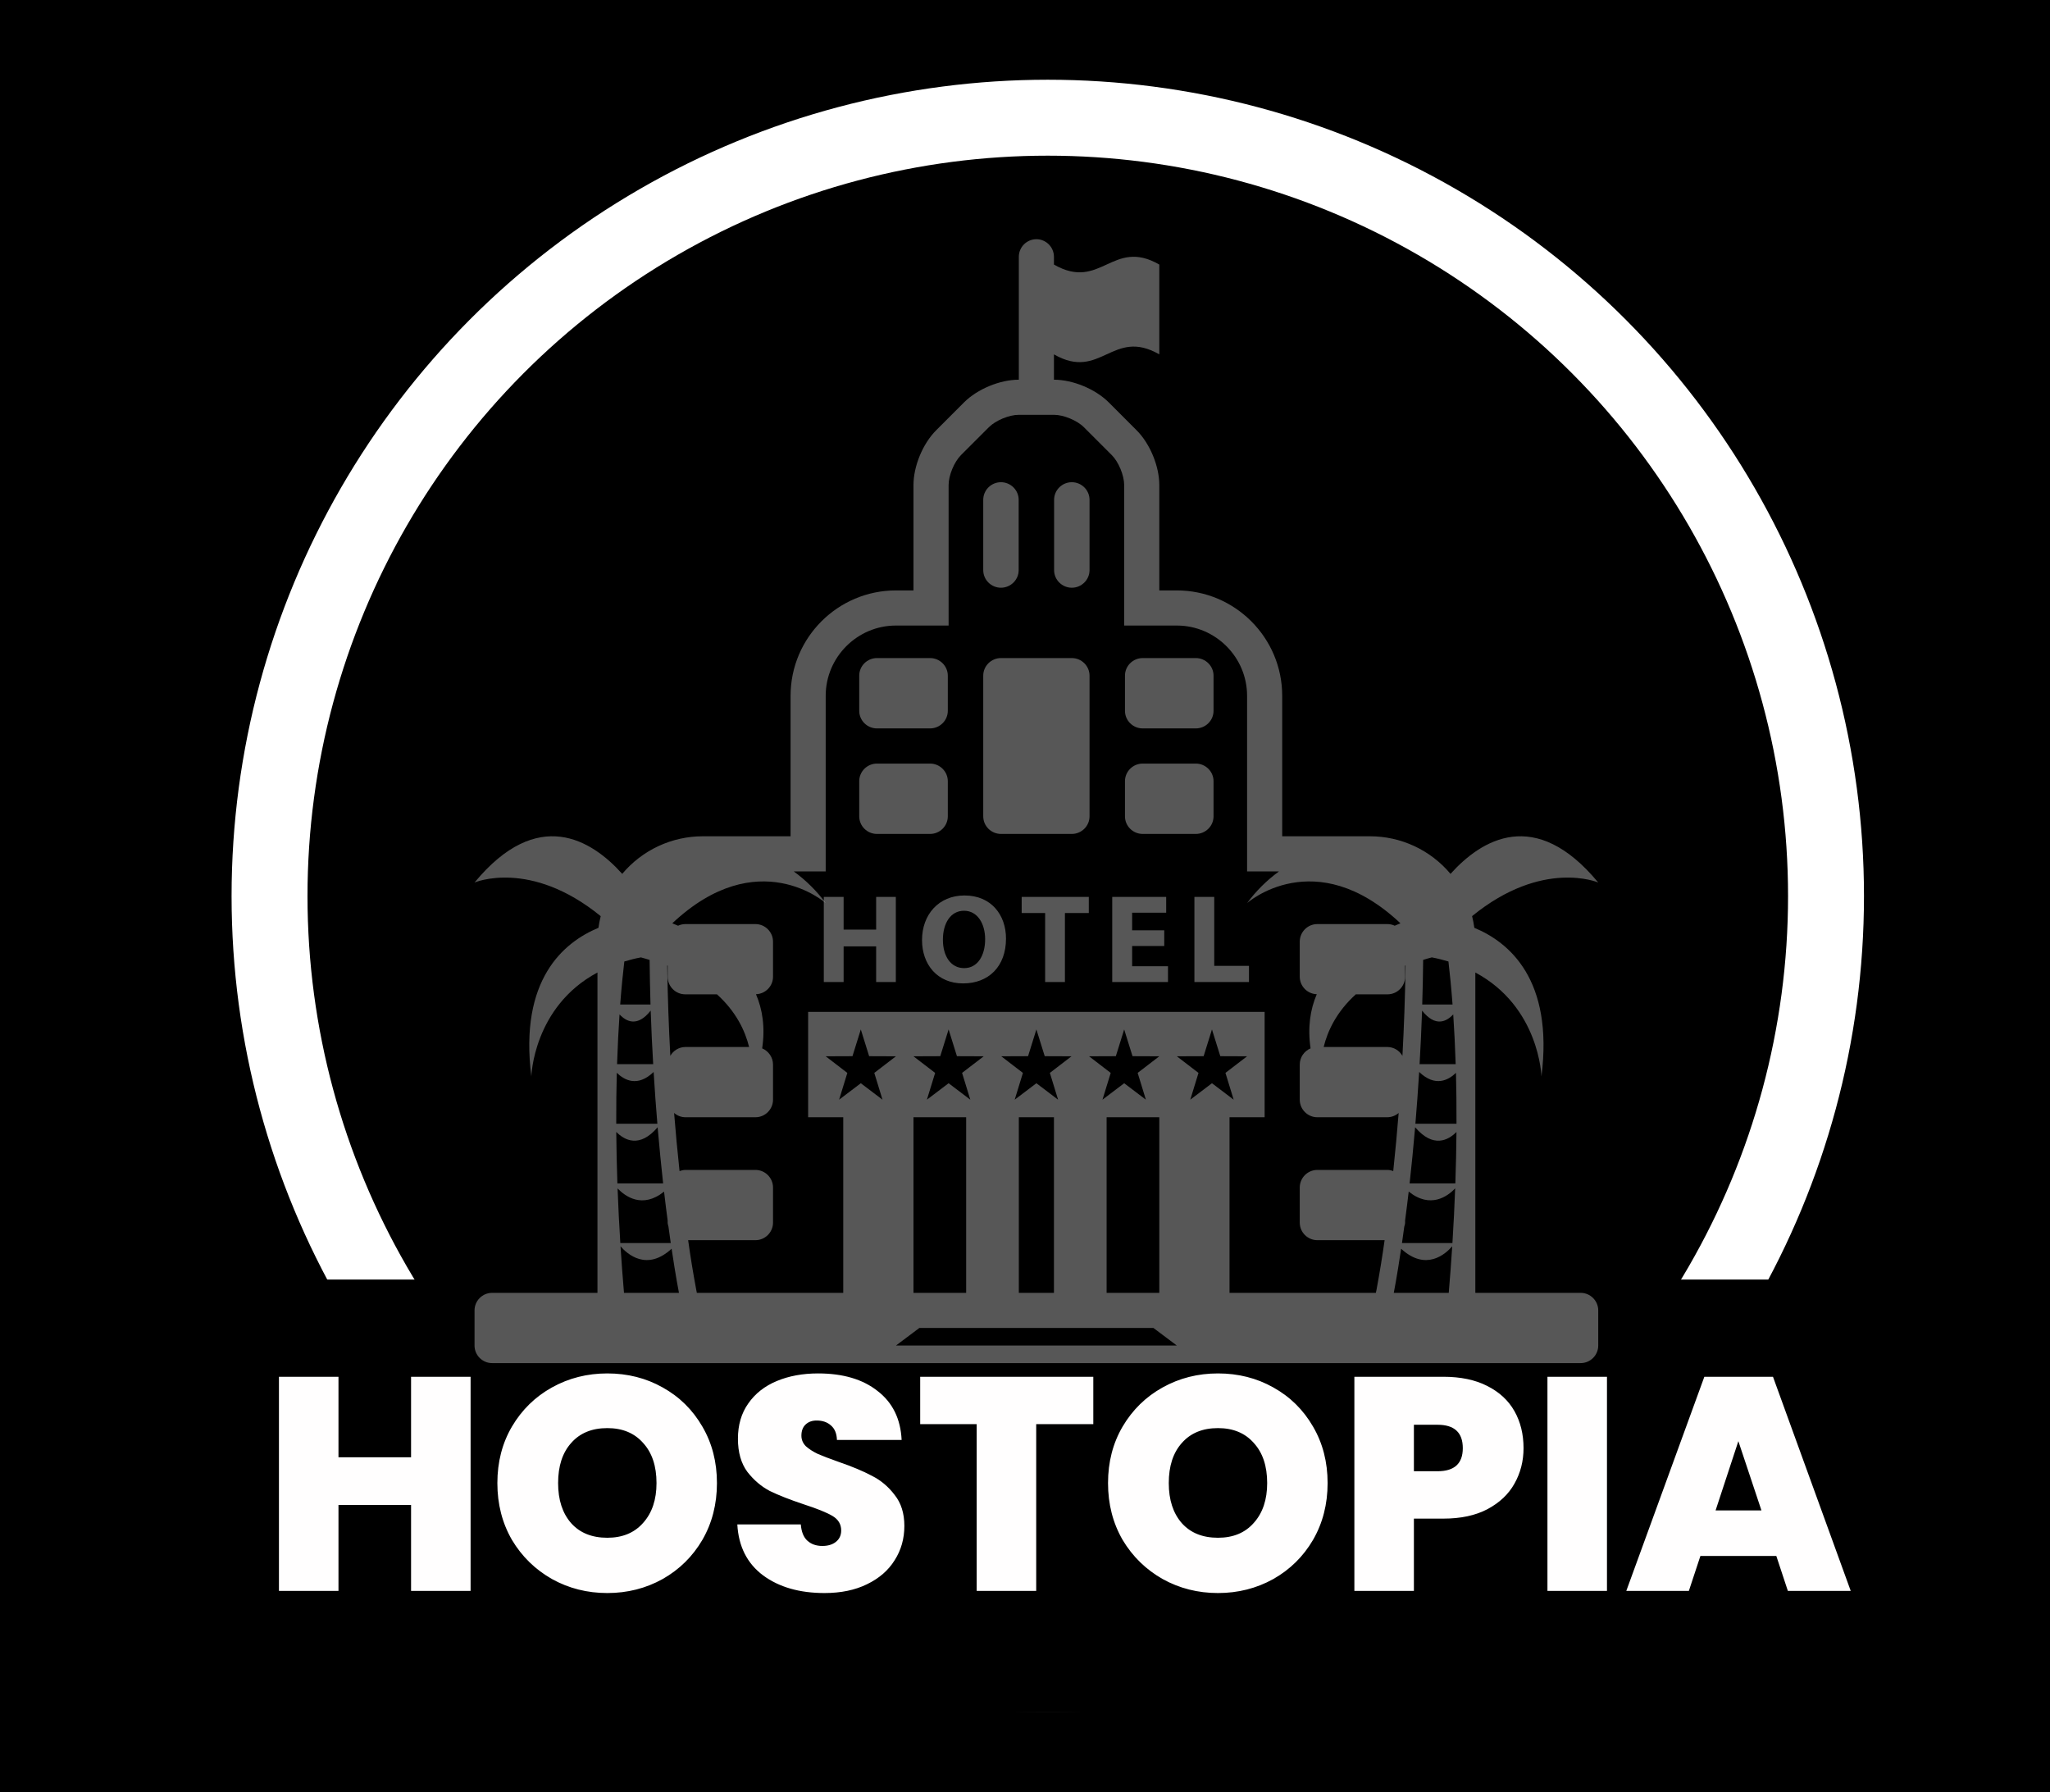 <svg width="270" height="236" viewBox="0 0 270 236" fill="none" xmlns="http://www.w3.org/2000/svg">
<rect width="270" height="236" fill="black"/>
<circle cx="138" cy="118" r="102.5" stroke="white" stroke-width="10"/>
<rect x="14.5" y="168.5" width="241" height="57" fill="black"/>
<path d="M61.98 181.3V209.5H54.14V198.18H44.58V209.5H36.74V181.3H44.58V191.9H54.14V181.3H61.98ZM79.987 209.78C77.347 209.78 74.92 209.167 72.707 207.94C70.493 206.687 68.733 204.967 67.427 202.78C66.147 200.567 65.507 198.073 65.507 195.3C65.507 192.527 66.147 190.047 67.427 187.86C68.733 185.647 70.493 183.927 72.707 182.7C74.92 181.473 77.347 180.86 79.987 180.86C82.653 180.86 85.08 181.473 87.267 182.7C89.48 183.927 91.227 185.647 92.507 187.86C93.787 190.047 94.427 192.527 94.427 195.3C94.427 198.073 93.787 200.567 92.507 202.78C91.227 204.967 89.48 206.687 87.267 207.94C85.053 209.167 82.627 209.78 79.987 209.78ZM79.987 202.5C81.987 202.5 83.56 201.847 84.707 200.54C85.88 199.233 86.467 197.487 86.467 195.3C86.467 193.06 85.88 191.3 84.707 190.02C83.56 188.713 81.987 188.06 79.987 188.06C77.96 188.06 76.373 188.713 75.227 190.02C74.08 191.3 73.507 193.06 73.507 195.3C73.507 197.513 74.08 199.273 75.227 200.58C76.373 201.86 77.96 202.5 79.987 202.5ZM108.591 209.78C105.311 209.78 102.618 209.007 100.511 207.46C98.404 205.887 97.271 203.647 97.111 200.74H105.471C105.551 201.727 105.844 202.447 106.351 202.9C106.858 203.353 107.511 203.58 108.311 203.58C109.031 203.58 109.618 203.407 110.071 203.06C110.551 202.687 110.791 202.18 110.791 201.54C110.791 200.713 110.404 200.073 109.631 199.62C108.858 199.167 107.604 198.66 105.871 198.1C104.031 197.487 102.538 196.9 101.391 196.34C100.271 195.753 99.284 194.913 98.431 193.82C97.604 192.7 97.191 191.247 97.191 189.46C97.191 187.647 97.644 186.1 98.551 184.82C99.458 183.513 100.711 182.527 102.311 181.86C103.911 181.193 105.724 180.86 107.751 180.86C111.031 180.86 113.644 181.633 115.591 183.18C117.564 184.7 118.618 186.847 118.751 189.62H110.231C110.204 188.767 109.938 188.127 109.431 187.7C108.951 187.273 108.324 187.06 107.551 187.06C106.964 187.06 106.484 187.233 106.111 187.58C105.738 187.927 105.551 188.42 105.551 189.06C105.551 189.593 105.751 190.06 106.151 190.46C106.578 190.833 107.098 191.167 107.711 191.46C108.324 191.727 109.231 192.073 110.431 192.5C112.218 193.113 113.684 193.727 114.831 194.34C116.004 194.927 117.004 195.767 117.831 196.86C118.684 197.927 119.111 199.287 119.111 200.94C119.111 202.62 118.684 204.127 117.831 205.46C117.004 206.793 115.791 207.847 114.191 208.62C112.618 209.393 110.751 209.78 108.591 209.78ZM143.996 181.3V187.54H136.476V209.5H128.636V187.54H121.196V181.3H143.996ZM160.416 209.78C157.776 209.78 155.35 209.167 153.136 207.94C150.923 206.687 149.163 204.967 147.856 202.78C146.576 200.567 145.936 198.073 145.936 195.3C145.936 192.527 146.576 190.047 147.856 187.86C149.163 185.647 150.923 183.927 153.136 182.7C155.35 181.473 157.776 180.86 160.416 180.86C163.083 180.86 165.51 181.473 167.696 182.7C169.91 183.927 171.656 185.647 172.936 187.86C174.216 190.047 174.856 192.527 174.856 195.3C174.856 198.073 174.216 200.567 172.936 202.78C171.656 204.967 169.91 206.687 167.696 207.94C165.483 209.167 163.056 209.78 160.416 209.78ZM160.416 202.5C162.416 202.5 163.99 201.847 165.136 200.54C166.31 199.233 166.896 197.487 166.896 195.3C166.896 193.06 166.31 191.3 165.136 190.02C163.99 188.713 162.416 188.06 160.416 188.06C158.39 188.06 156.803 188.713 155.656 190.02C154.51 191.3 153.936 193.06 153.936 195.3C153.936 197.513 154.51 199.273 155.656 200.58C156.803 201.86 158.39 202.5 160.416 202.5ZM200.661 190.7C200.661 192.407 200.261 193.967 199.461 195.38C198.687 196.767 197.501 197.887 195.901 198.74C194.327 199.567 192.394 199.98 190.101 199.98H186.221V209.5H178.381V181.3H190.101C192.367 181.3 194.287 181.7 195.861 182.5C197.461 183.3 198.661 184.407 199.461 185.82C200.261 187.233 200.661 188.86 200.661 190.7ZM189.341 193.74C191.554 193.74 192.661 192.727 192.661 190.7C192.661 188.647 191.554 187.62 189.341 187.62H186.221V193.74H189.341ZM211.65 181.3V209.5H203.81V181.3H211.65ZM233.955 204.9H223.955L222.435 209.5H214.195L224.475 181.3H233.515L243.755 209.5H235.475L233.955 204.9ZM231.995 198.9L228.955 189.78L225.955 198.9H231.995Z" fill="#FFFEFE"/>
<path opacity="0.34" d="M208.188 170.25H194.312V128.065C202.767 132.586 203.021 141.751 203.021 141.751C204.633 128.986 198.762 124.076 194.181 122.18C194.111 121.662 194.012 121.147 193.885 120.64C203.181 113.062 210.5 116.214 210.5 116.214C202.18 106.161 195.08 110.59 191.043 115.076C189.744 113.526 188.122 112.279 186.29 111.423C184.457 110.568 182.46 110.125 180.438 110.125H168.875V91.625C168.875 83.975 162.652 77.75 155 77.75H152.688V63.875C152.688 61.384 151.46 58.417 149.697 56.658L146.03 52.988C144.27 51.23 141.301 50 138.812 50V46.665C144.978 50.21 146.518 43.118 152.688 46.665V34.837C146.518 31.292 144.978 38.384 138.812 34.837V33.812C138.812 32.541 137.77 31.5 136.5 31.5C135.226 31.5 134.188 32.541 134.188 33.812V50C131.699 50 128.73 51.23 126.97 52.988L123.303 56.658C121.54 58.417 120.312 61.384 120.312 63.875V77.75H118C110.348 77.75 104.125 83.975 104.125 91.625V110.125H92.562C90.54 110.126 88.542 110.569 86.709 111.424C84.876 112.28 83.252 113.526 81.953 115.076C77.92 110.59 70.818 106.159 62.5 116.214C62.5 116.214 69.817 113.062 79.118 120.645C78.99 121.15 78.891 121.663 78.822 122.18C74.241 124.076 68.367 128.986 69.981 141.751C69.981 141.751 70.233 132.582 78.69 128.065V170.25H64.812C63.538 170.25 62.5 171.293 62.5 172.562V177.188C62.5 178.462 63.538 179.5 64.812 179.5H208.188C209.457 179.5 210.5 178.462 210.5 177.188V172.562C210.5 171.293 209.457 170.25 208.188 170.25ZM187.44 126.403C187.826 126.294 188.17 126.167 188.58 126.072C189.357 126.218 190.074 126.407 190.77 126.613C190.943 128.082 191.137 129.95 191.311 132.276H187.317C187.38 130.378 187.419 128.408 187.44 126.403ZM187.299 133.084C189.049 135.301 190.52 134.529 191.401 133.581C191.534 135.514 191.641 137.698 191.723 140.134H186.97C187.1 137.87 187.213 135.535 187.299 133.084ZM185.062 127.157L185.12 127.133C185.063 131.338 184.912 135.313 184.711 139.043C184.515 138.694 184.231 138.402 183.886 138.197C183.542 137.992 183.15 137.881 182.75 137.875H174.335C174.867 135.711 176.069 133.197 178.571 130.938H182.75C184.02 130.938 185.062 129.899 185.062 128.625V127.157ZM87.938 127.161V128.625C87.938 129.899 88.976 130.938 90.25 130.938H94.429C96.928 133.197 98.131 135.711 98.663 137.875H90.25C89.849 137.88 89.457 137.991 89.113 138.196C88.768 138.4 88.483 138.691 88.287 139.041C88.083 135.315 87.938 131.34 87.877 127.136L87.938 127.161ZM82.228 126.615C82.922 126.407 83.639 126.218 84.413 126.074C84.825 126.174 85.169 126.296 85.558 126.405C85.581 128.41 85.618 130.38 85.676 132.281H81.684C81.86 129.952 82.052 128.084 82.228 126.615ZM81.597 133.581C82.482 134.529 83.953 135.301 85.701 133.079C85.782 135.532 85.896 137.866 86.03 140.134H81.271C81.354 137.698 81.463 135.514 81.597 133.581ZM81.236 141.272C82.24 142.253 83.981 143.187 86.088 141.163C86.234 143.559 86.398 145.832 86.58 147.983H81.162C81.157 145.589 81.18 143.339 81.236 141.272ZM81.166 149.058C82.235 150.138 84.224 151.248 86.615 148.443C86.846 151.121 87.091 153.593 87.339 155.836H81.314C81.237 153.578 81.187 151.318 81.166 149.058ZM81.34 156.498C82.334 157.541 84.61 159.212 87.461 156.918C87.618 158.297 87.78 159.552 87.935 160.739V161C87.935 161.18 87.998 161.342 88.039 161.516C88.144 162.291 88.246 163.017 88.344 163.692H81.701C81.549 161.295 81.429 158.897 81.34 156.498ZM82.184 170.25C82.004 168.136 81.853 166.099 81.726 164.117C82.609 165.142 85.188 167.45 88.456 164.439C89.01 168.169 89.424 170.25 89.424 170.25H82.184ZM113.375 142.646L110.517 144.812L111.601 141.286L108.75 139.098L112.277 139.084L113.375 135.562L114.473 139.084L118 139.098L115.151 141.284L116.233 144.812L113.375 142.646ZM118 177.188L121.083 174.875H151.917L155 177.188H118ZM127.796 144.812L124.938 142.646L122.079 144.812L123.164 141.286L120.312 139.098L123.839 139.084L124.938 135.562L126.036 139.084L129.562 139.098L126.713 141.284L127.796 144.812ZM127.25 147.125V170.25H120.312V147.125H127.25ZM139.358 144.812L136.5 142.646L133.642 144.812L134.726 141.286L131.875 139.098L135.402 139.084L136.5 135.562L137.598 139.084L141.125 139.098L138.276 141.284L139.358 144.812ZM138.812 147.125V170.25H134.188V147.125H138.812ZM150.921 144.812L148.062 142.646L145.204 144.812L146.289 141.286L143.438 139.098L146.964 139.084L148.062 135.562L149.161 139.084L152.688 139.098L149.839 141.284L150.921 144.812ZM152.688 147.125V170.25H145.75V147.125H152.688ZM156.767 144.812L157.851 141.286L155 139.098L158.527 139.084L159.625 135.562L160.723 139.084L164.25 139.098L161.401 141.284L162.483 144.812L159.625 142.646L156.767 144.812ZM182.75 154.062H173.5C172.226 154.062 171.188 155.105 171.188 156.375V161C171.188 162.274 172.226 163.312 173.5 163.312H182.364C182.06 165.482 181.706 167.645 181.305 169.799L181.212 170.25H161.938V147.125H166.562V133.25H106.438V147.125H111.062V170.25H91.781L91.691 169.799C91.289 167.645 90.936 165.482 90.634 163.312H99.5C100.77 163.312 101.812 162.274 101.812 161V156.375C101.812 155.105 100.77 154.062 99.5 154.062H90.25C89.993 154.071 89.74 154.123 89.501 154.215C89.227 151.666 88.988 149.114 88.784 146.558C89.189 146.916 89.709 147.117 90.25 147.125H99.5C100.77 147.125 101.812 146.087 101.812 144.812V140.188C101.812 139.23 101.216 138.405 100.383 138.055C100.793 135.301 100.432 132.938 99.569 130.924C100.804 130.884 101.812 129.871 101.812 128.625V124C101.812 122.73 100.77 121.688 99.5 121.688H90.25C89.923 121.692 89.6 121.766 89.304 121.905C89.05 121.796 88.791 121.683 88.548 121.583C99.826 110.988 108.75 118.924 108.75 118.924C107.568 117.325 106.148 115.918 104.539 114.75H108.75V91.625C108.75 86.537 112.91 82.375 118 82.375H124.938V63.875C124.938 62.603 125.673 60.827 126.572 59.925L130.24 56.26C131.14 55.36 132.913 54.625 134.188 54.625H138.812C140.082 54.625 141.86 55.36 142.76 56.262L146.428 59.928C147.327 60.827 148.062 62.603 148.062 63.875V82.375H155C160.085 82.375 164.25 86.537 164.25 91.625V114.75H168.459C166.851 115.918 165.431 117.326 164.25 118.924C164.25 118.924 173.172 110.988 184.447 121.583C184.205 121.683 183.946 121.796 183.694 121.905C183.399 121.763 183.077 121.689 182.75 121.688H173.5C172.226 121.688 171.188 122.73 171.188 124V128.625C171.191 129.224 171.426 129.798 171.844 130.226C172.262 130.655 172.83 130.905 173.428 130.924C172.566 132.938 172.207 135.301 172.612 138.055C171.78 138.405 171.188 139.23 171.188 140.188V144.812C171.188 146.087 172.226 147.125 173.5 147.125H182.75C183.289 147.113 183.807 146.914 184.214 146.561C184.009 149.116 183.771 151.668 183.499 154.217C183.261 154.12 183.007 154.067 182.75 154.062ZM190.811 170.25H183.571C183.571 170.25 183.985 168.169 184.538 164.441C187.807 167.45 190.384 165.142 191.269 164.115C191.142 166.099 190.992 168.136 190.811 170.25ZM191.295 163.692H184.651L184.949 161.55C184.998 161.37 185.062 161.194 185.062 161V160.716C185.217 159.536 185.377 158.285 185.537 156.911C188.386 159.21 190.661 157.538 191.655 156.495C191.57 158.792 191.454 161.18 191.295 163.692ZM191.681 155.839H185.655C185.909 153.591 186.151 151.125 186.381 148.441C188.769 151.246 190.76 150.143 191.827 149.065C191.811 151.199 191.763 153.457 191.681 155.839ZM186.418 147.983C186.598 145.828 186.767 143.561 186.915 141.159C189.017 143.182 190.76 142.253 191.762 141.277C191.815 143.342 191.838 145.589 191.831 147.983H186.418Z" fill="white"/>
<path opacity="0.34" d="M111.111 129.319V124.625H115.395V129.319H117.987V118.106H115.395V122.411H111.111V118.106H108.5V129.319H111.111ZM127.034 117.921C123.639 117.921 121.438 120.436 121.438 123.792C121.438 126.99 123.433 129.5 126.847 129.5C130.207 129.5 132.498 127.27 132.498 123.597C132.498 120.499 130.566 117.921 127.034 117.921ZM126.985 127.488C125.244 127.488 124.187 125.941 124.187 123.743C124.187 121.568 125.209 119.933 126.966 119.933C128.765 119.933 129.75 121.666 129.75 123.678C129.75 125.86 128.744 127.488 126.985 127.488ZM134.563 120.232H137.653V129.319H140.259V120.232H143.404V118.106H134.563V120.232ZM149.109 124.574H153.34V122.511H149.109V120.188H153.594V118.106H146.489V129.319H153.832V127.237H149.109V124.574ZM159.924 118.106H157.313V129.319H164.5V127.189H159.924V118.106ZM141.167 86.658H131.833C130.548 86.658 129.5 87.7 129.5 88.974V107.5C129.5 108.776 130.548 109.816 131.833 109.816H141.167C142.448 109.816 143.5 108.776 143.5 107.5V88.974C143.5 87.7 142.448 86.658 141.167 86.658ZM131.833 77.395C133.114 77.395 134.167 76.353 134.167 75.079V65.816C134.167 64.542 133.114 63.5 131.833 63.5C130.548 63.5 129.5 64.542 129.5 65.816V75.079C129.5 76.353 130.548 77.395 131.833 77.395ZM141.167 63.5C139.881 63.5 138.833 64.542 138.833 65.816V75.079C138.833 76.353 139.881 77.395 141.167 77.395C142.448 77.395 143.5 76.353 143.5 75.079V65.816C143.5 64.542 142.448 63.5 141.167 63.5ZM115.5 95.921H122.5C123.781 95.921 124.833 94.881 124.833 93.605V88.974C124.833 87.7 123.781 86.658 122.5 86.658H115.5C114.214 86.658 113.167 87.7 113.167 88.974V93.605C113.167 94.879 114.214 95.921 115.5 95.921ZM124.833 107.5V102.868C124.833 101.597 123.781 100.553 122.5 100.553H115.5C114.214 100.553 113.167 101.597 113.167 102.868V107.5C113.167 108.776 114.214 109.816 115.5 109.816H122.5C123.781 109.816 124.833 108.776 124.833 107.5ZM150.5 95.921H157.5C158.781 95.921 159.833 94.881 159.833 93.605V88.974C159.833 87.7 158.781 86.658 157.5 86.658H150.5C149.214 86.658 148.167 87.7 148.167 88.974V93.605C148.167 94.879 149.214 95.921 150.5 95.921ZM150.5 109.816H157.5C158.781 109.816 159.833 108.776 159.833 107.5V102.868C159.833 101.597 158.781 100.553 157.5 100.553H150.5C149.214 100.553 148.167 101.597 148.167 102.868V107.5C148.167 108.776 149.214 109.816 150.5 109.816Z" fill="white"/>
</svg>

